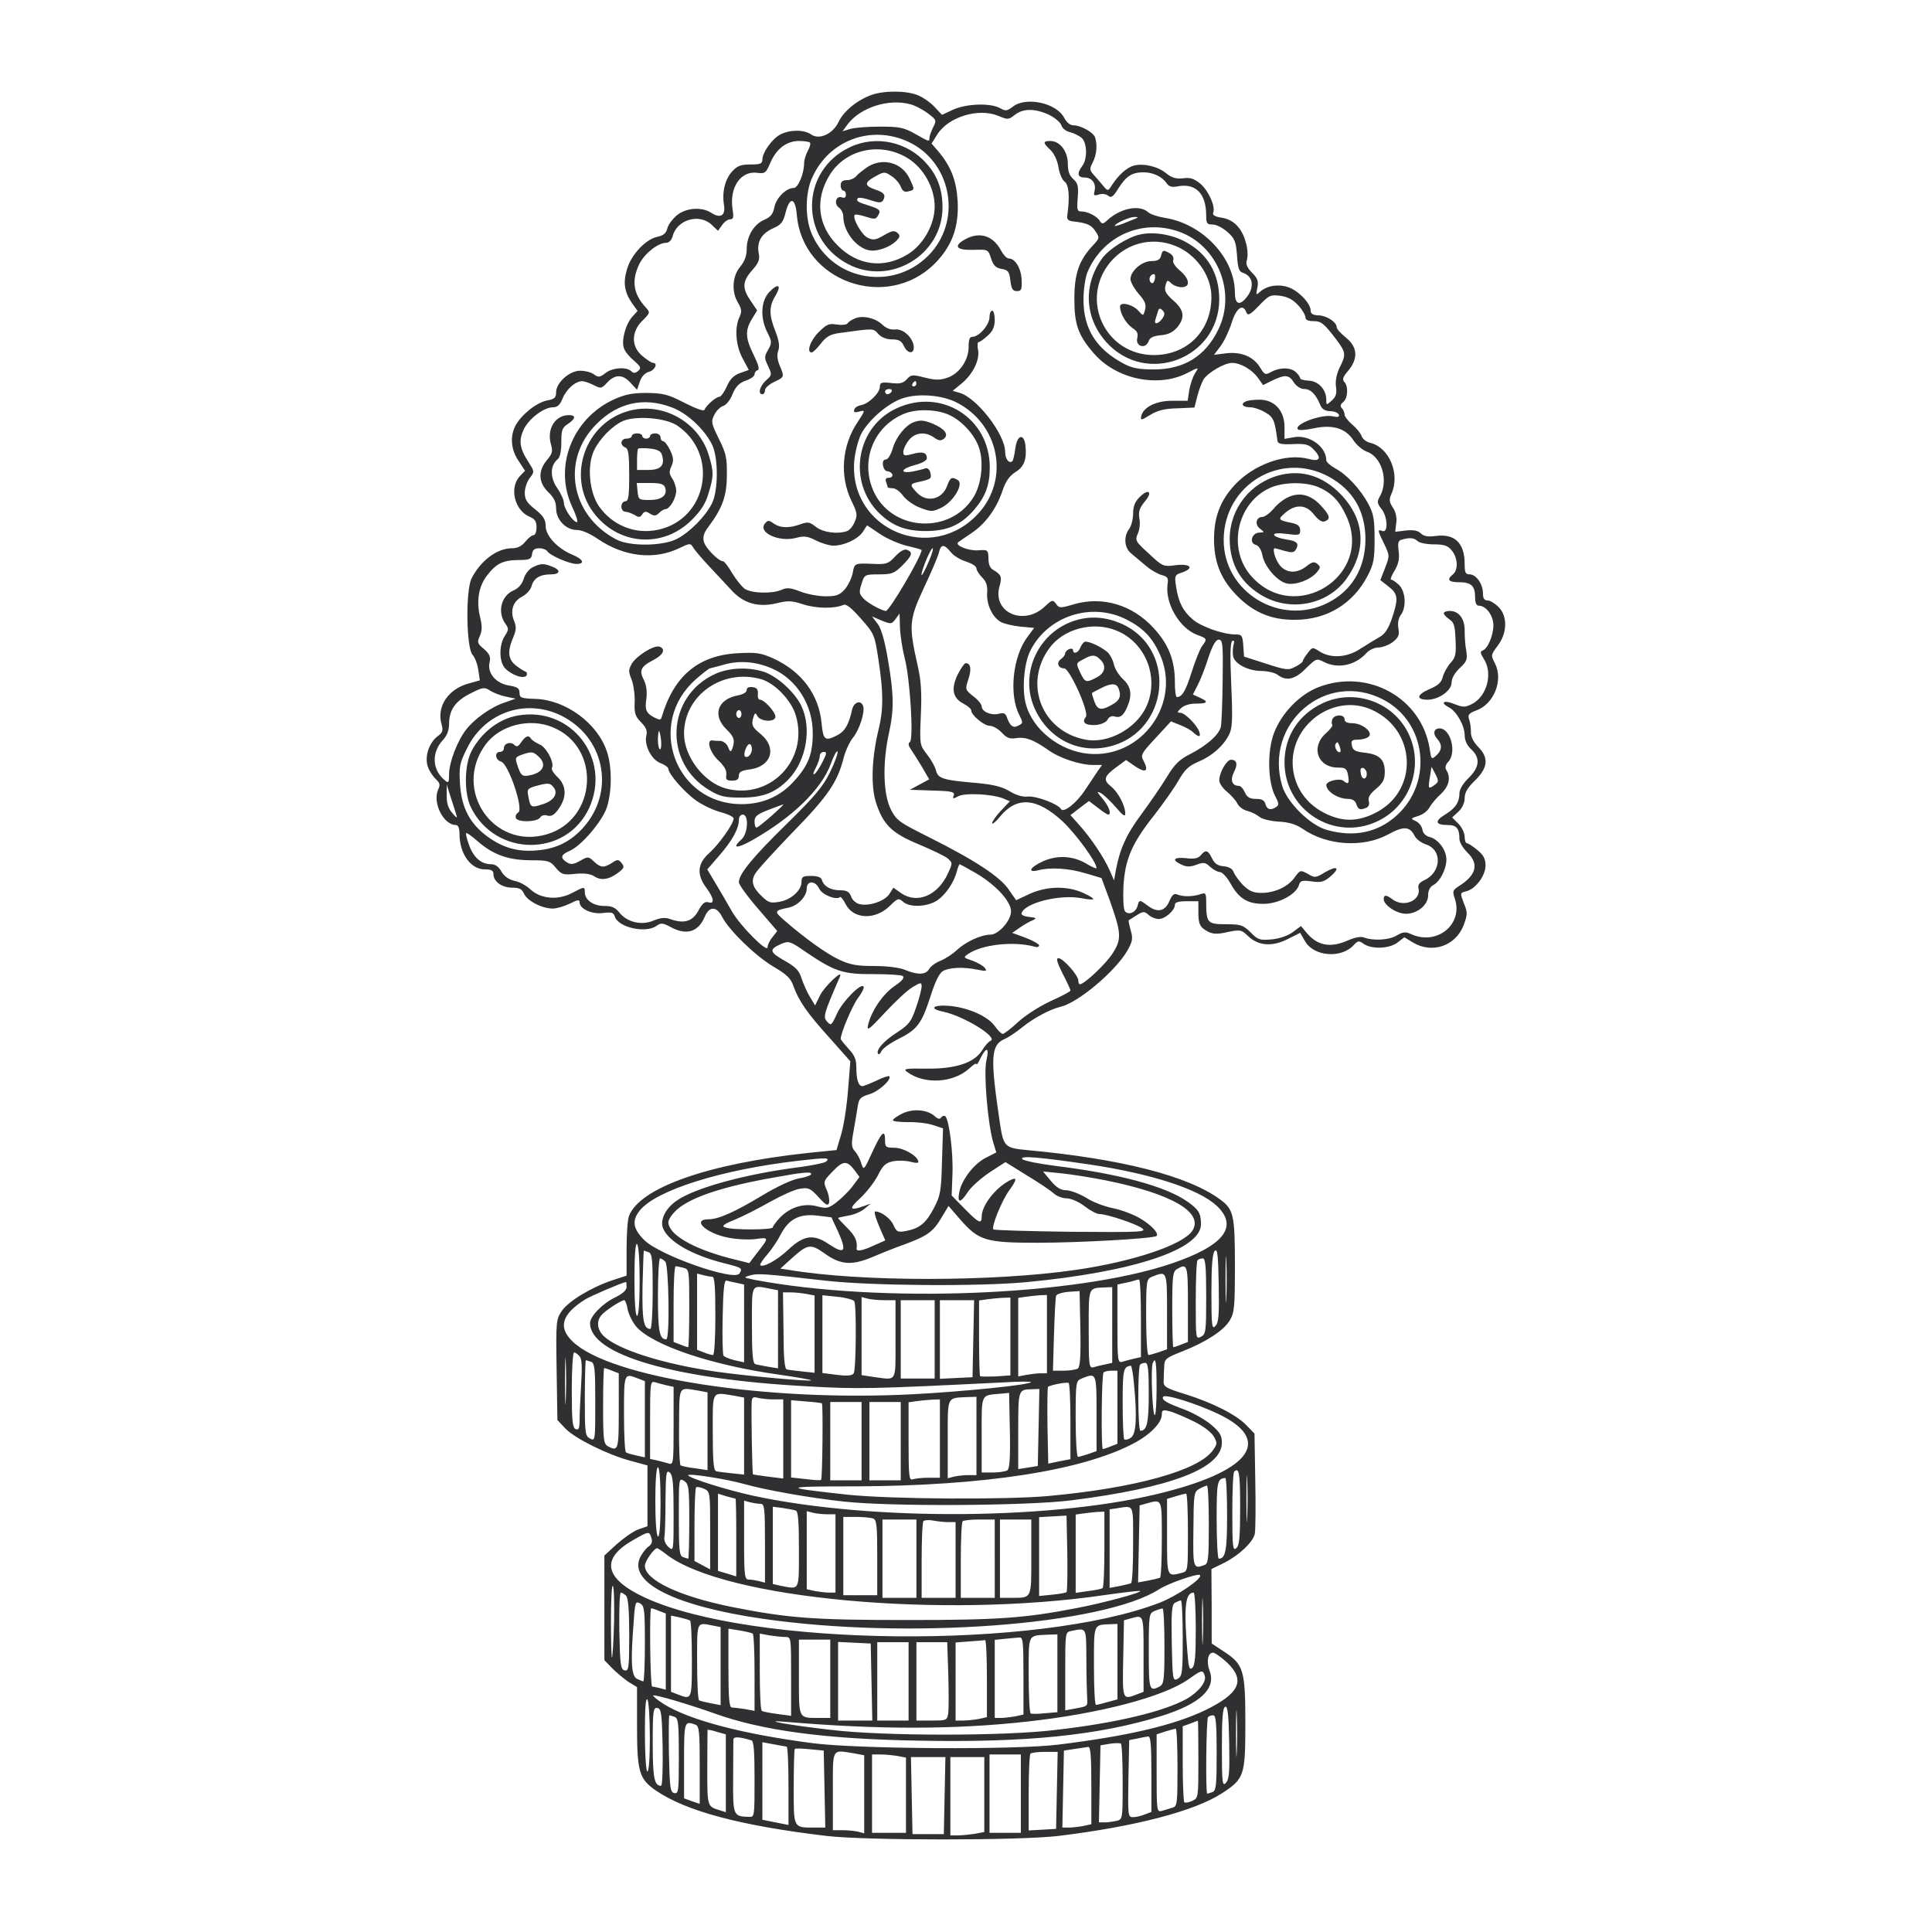 <?xml version="1.0" standalone="no"?>
<!DOCTYPE svg PUBLIC "-//W3C//DTD SVG 20010904//EN" "http://www.w3.org/TR/2001/REC-SVG-20010904/DTD/svg10.dtd">
<svg xmlns="http://www.w3.org/2000/svg" version="1.0" width="740" height="740" viewBox="0 0 740 740" preserveAspectRatio="xMidYMid meet">

<g transform="translate(0,740) scale(0.1,-0.1)" fill="#303032" stroke="none">
<path d="M3337 7036 c-53 -19 -106 -62 -125 -103 -22 -46 -74 -70 -105 -48 -28 19 -80 19 -118 0 -32 -17 -69 -69 -69 -97 0 -15 -9 -18 -45 -18 -37 0 -51 -5 -70 -26 -28 -30 -40 -79 -32 -129 7 -41 -14 -53 -49 -30 -37 24 -97 19 -132 -10 -16 -14 -33 -36 -36 -50 -5 -19 -15 -27 -38 -32 -45 -9 -102 -70 -117 -126 -15 -52 -9 -87 21 -130 l20 -28 -20 -22 c-26 -29 -43 -92 -32 -121 4 -13 22 -34 39 -48 26 -23 28 -28 15 -39 -11 -9 -18 -9 -26 -1 -18 18 -73 14 -99 -7 -22 -17 -27 -17 -44 -5 -10 8 -34 14 -53 14 -41 0 -92 -46 -92 -83 0 -20 -6 -26 -35 -31 -40 -8 -99 -55 -121 -97 -21 -42 -17 -91 12 -134 l25 -38 -20 -21 c-41 -44 -20 -131 37 -155 21 -9 27 -18 27 -41 0 -17 -5 -30 -12 -30 -6 0 -20 -11 -31 -25 -14 -17 -30 -25 -51 -25 -57 0 -120 -47 -155 -116 -23 -47 -20 -266 4 -292 9 -10 19 -36 22 -58 l6 -40 -43 -12 c-78 -21 -123 -88 -104 -155 7 -25 5 -33 -16 -48 -34 -27 -50 -82 -35 -119 6 -16 20 -36 30 -45 15 -14 17 -21 8 -40 -22 -50 21 -135 68 -135 9 0 14 -12 14 -34 0 -76 43 -136 97 -136 25 0 33 -4 33 -18 0 -29 33 -52 72 -52 27 0 37 -5 45 -23 13 -28 69 -57 110 -57 16 0 45 9 66 19 29 15 37 16 37 5 0 -25 47 -47 90 -41 33 4 40 2 45 -14 14 -42 119 -65 160 -35 17 12 24 11 54 -5 61 -33 106 -19 131 41 17 40 45 39 66 -2 28 -53 125 -147 194 -189 53 -31 69 -46 79 -76 21 -58 54 -105 140 -200 l78 -88 -9 -113 c-5 -63 -17 -139 -27 -170 l-17 -57 -109 -11 c-382 -41 -645 -133 -686 -242 -5 -13 -9 -69 -9 -126 l0 -102 -52 -17 c-80 -26 -170 -80 -196 -118 -22 -33 -23 -39 -20 -226 l3 -192 30 -32 c36 -38 160 -100 249 -124 l66 -18 0 -116 0 -117 -35 -12 c-19 -7 -56 -33 -82 -56 l-48 -44 0 -200 0 -201 30 -31 c17 -17 45 -40 62 -52 l33 -20 0 -149 c0 -175 8 -203 72 -247 115 -79 324 -135 653 -174 150 -18 742 -18 890 0 294 36 520 95 625 163 86 56 90 67 90 271 0 201 -7 223 -82 272 l-47 31 0 142 -1 143 49 24 c57 29 109 78 117 110 3 12 4 104 2 204 l-3 181 -30 31 c-39 41 -128 86 -235 120 -73 22 -84 29 -83 48 0 12 1 37 2 55 1 32 4 35 70 61 91 36 157 79 181 118 18 30 20 51 20 211 0 194 -5 215 -57 253 -122 90 -380 156 -741 189 -84 8 -89 13 -103 109 -36 243 -34 291 16 315 17 7 48 28 70 46 45 36 106 69 148 79 67 16 207 134 254 213 21 37 23 47 14 79 -6 21 -9 38 -8 39 1 1 15 9 30 19 26 16 30 16 46 2 10 -9 27 -16 39 -16 25 0 62 33 62 54 0 10 13 14 45 14 l45 0 0 -41 c0 -48 6 -59 38 -76 18 -9 36 -10 74 -1 49 10 53 9 79 -16 39 -37 92 -41 151 -11 l48 24 19 -33 c34 -58 139 -66 186 -14 16 17 20 18 38 5 31 -22 99 -19 130 5 l26 20 33 -20 c73 -44 163 -14 194 66 15 41 16 48 1 84 -15 40 -15 40 9 46 36 9 74 60 74 99 0 25 -8 40 -31 59 -17 14 -35 26 -40 26 -5 0 -9 11 -9 25 0 14 -11 37 -24 50 l-24 24 24 22 c15 14 24 34 24 52 0 21 11 40 40 68 50 49 53 87 11 129 -18 19 -28 39 -27 57 0 15 -3 37 -7 48 -6 17 -1 23 28 34 67 24 104 116 71 180 -16 31 -16 32 10 67 37 48 39 112 5 148 -14 14 -33 26 -43 26 -13 0 -18 8 -18 28 0 35 -26 72 -51 72 -16 0 -19 7 -19 40 0 80 -38 117 -111 107 -30 -4 -46 -1 -57 10 -11 11 -28 14 -57 11 l-41 -5 4 34 c3 20 -2 43 -13 59 -14 21 -15 31 -6 51 35 76 -7 179 -81 197 -15 3 -29 15 -33 26 -3 10 -19 30 -36 44 -16 14 -29 31 -29 38 0 8 -5 19 -10 24 -8 8 -6 15 5 24 18 15 20 61 4 77 -9 9 -5 20 15 43 39 47 36 91 -9 127 -19 15 -35 33 -35 39 0 20 -38 45 -69 46 -23 1 -31 6 -31 19 0 27 -47 76 -86 89 -39 13 -80 6 -107 -17 -16 -15 -17 -14 -11 15 5 25 1 36 -20 57 -18 18 -25 33 -21 46 11 33 -5 98 -32 129 -16 20 -38 32 -63 36 -27 4 -37 10 -33 20 9 24 -18 83 -49 110 -25 20 -39 25 -67 21 -27 -3 -43 2 -64 19 -31 26 -85 39 -123 30 -27 -7 -59 -35 -85 -75 -14 -23 -16 -23 -30 -7 -8 10 -24 29 -36 42 -20 22 -21 26 -8 51 16 30 19 70 9 98 -8 19 -55 45 -83 45 -12 0 -26 11 -35 29 -30 57 -147 82 -197 42 -22 -17 -28 -17 -49 -5 -37 20 -128 17 -179 -6 l-43 -20 -28 30 c-16 17 -44 37 -64 45 -43 18 -128 19 -179 1z m152 -36 c18 -5 48 -21 66 -35 32 -24 33 -26 19 -53 -7 -15 -14 -33 -14 -39 0 -17 0 -17 -56 15 -43 24 -60 27 -134 27 -47 0 -98 -4 -114 -9 l-29 -9 19 26 c49 66 160 101 243 77z m528 -39 c22 -11 44 -29 48 -40 3 -12 18 -24 33 -27 15 -4 35 -14 45 -22 21 -19 23 -81 2 -108 -21 -28 -18 -44 10 -44 28 0 45 -24 37 -53 -4 -16 -1 -18 17 -12 12 4 28 2 36 -5 11 -9 19 -4 39 29 30 47 52 61 96 61 36 0 70 -16 88 -41 9 -14 20 -17 42 -13 69 14 110 -27 110 -111 0 -31 3 -35 25 -35 14 0 39 -13 57 -29 27 -24 32 -36 36 -89 3 -49 8 -63 23 -67 40 -13 45 -58 11 -97 -25 -30 -42 -22 -42 20 0 134 -124 266 -271 288 -24 4 -52 13 -61 21 -33 30 -105 16 -155 -29 -18 -17 -22 -17 -30 -5 -10 18 -46 37 -71 37 -16 0 -18 6 -14 53 3 44 1 55 -17 71 -15 13 -21 31 -21 59 0 47 -30 87 -67 87 -29 0 -29 -7 0 -34 14 -13 27 -40 31 -66 4 -24 14 -49 24 -56 16 -12 20 -57 10 -129 -2 -15 3 -21 22 -23 53 -6 70 -13 86 -38 16 -24 16 -26 -8 -52 -55 -58 -73 -110 -73 -207 0 -99 15 -140 76 -210 86 -98 245 -131 356 -74 47 24 46 24 29 -3 -8 -13 -17 -41 -21 -63 l-6 -40 -59 0 c-63 0 -112 -25 -119 -60 -3 -16 1 -15 35 6 28 17 55 24 103 25 l66 3 11 43 c6 24 17 53 24 65 17 26 80 63 109 63 32 0 76 -25 99 -57 l20 -28 36 18 c49 23 63 22 82 -8 9 -14 26 -25 39 -25 25 0 44 -19 61 -59 7 -18 18 -25 39 -26 15 0 30 -6 33 -13 3 -9 -3 -11 -21 -7 -43 11 -155 -31 -135 -50 4 -4 30 -2 58 4 73 16 123 1 153 -44 12 -19 36 -39 52 -45 57 -19 84 -110 51 -170 -12 -21 -12 -27 5 -49 24 -29 27 -93 4 -85 -20 8 -19 3 7 -50 21 -44 21 -45 3 -92 l-18 -46 32 -25 c36 -28 38 -46 12 -123 -14 -40 -27 -59 -47 -70 -16 -9 -48 -29 -72 -44 -51 -35 -115 -39 -158 -11 -27 17 -27 17 -45 -6 -10 -13 -19 -27 -19 -31 0 -4 -13 -14 -29 -22 -26 -14 -35 -13 -112 12 l-84 27 -3 43 c-3 38 -5 42 -31 42 -46 0 -128 29 -161 56 -39 33 -56 67 -65 125 -7 45 -6 47 25 57 46 17 28 34 -28 27 -46 -6 -49 -5 -101 44 -52 47 -54 51 -43 77 7 14 10 41 6 58 -4 26 0 39 20 64 33 38 16 53 -19 18 -18 -18 -25 -36 -25 -64 0 -21 -7 -47 -15 -58 -22 -29 -19 -73 8 -94 12 -10 38 -32 57 -48 19 -16 47 -32 61 -35 21 -6 25 -11 21 -35 -10 -73 46 -169 114 -194 38 -14 39 -15 18 -43 -8 -11 -26 -56 -40 -100 -23 -73 -36 -94 -56 -95 -5 0 -8 26 -8 58 0 83 -24 144 -81 206 -81 89 -195 123 -304 92 -54 -16 -58 -16 -70 1 -13 17 -15 16 -43 -10 -80 -76 -201 -24 -174 76 11 37 7 46 -22 63 -14 7 -20 22 -20 45 -1 33 -2 34 -41 31 -36 -2 -89 19 -75 31 3 2 25 18 51 35 54 36 96 94 119 163 12 36 27 56 48 70 34 20 45 48 40 100 -5 51 -32 45 -39 -8 -3 -24 -8 -45 -11 -49 -13 -12 -28 8 -28 35 0 68 -111 211 -177 227 l-24 7 34 28 c44 36 71 92 63 130 -3 16 -2 29 3 29 4 0 20 11 35 25 19 17 26 34 26 60 0 19 -4 35 -10 35 -5 0 -10 -11 -10 -25 0 -29 -40 -75 -65 -75 -11 0 -15 -10 -15 -39 0 -51 -36 -103 -82 -118 -29 -10 -47 -9 -87 1 -47 12 -52 11 -68 -7 -14 -15 -27 -18 -60 -14 -37 4 -43 2 -43 -15 0 -23 -44 -66 -73 -70 -11 -2 -23 -9 -25 -17 -3 -10 1 -12 17 -8 26 7 26 6 -3 -38 -62 -91 -71 -209 -24 -305 21 -43 23 -53 12 -78 -6 -16 -19 -32 -29 -36 -35 -13 -92 -6 -120 16 -24 19 -31 20 -59 10 -44 -16 -77 -15 -103 3 -18 13 -22 13 -33 0 -29 -35 55 -73 120 -55 30 8 44 6 75 -10 22 -11 52 -20 67 -20 42 0 94 25 113 53 l16 25 49 -33 c28 -19 75 -39 105 -46 30 -7 55 -14 55 -16 0 -23 -123 -233 -137 -233 -15 0 -71 31 -86 48 -17 18 -17 25 -7 56 11 35 12 36 67 36 49 0 59 4 89 34 38 38 42 51 18 60 -10 4 -26 -5 -45 -25 -26 -28 -34 -31 -81 -29 -75 3 -75 4 -82 -35 -4 -19 -17 -47 -30 -62 -20 -22 -31 -27 -73 -27 -28 0 -71 8 -97 18 -38 15 -53 16 -72 7 -36 -16 -116 -14 -142 4 -12 9 -33 36 -48 60 -14 25 -30 45 -34 45 -18 0 -68 51 -74 75 -5 18 0 35 18 58 53 71 70 118 70 197 1 66 -3 84 -31 140 -29 59 -30 66 -17 91 7 15 23 31 34 34 12 4 28 24 36 46 12 28 25 42 50 51 19 6 34 17 34 24 0 7 5 14 12 16 8 3 3 21 -15 58 -32 64 -34 94 -7 138 l20 33 -25 37 c-33 48 -32 74 6 117 25 28 30 41 25 65 -8 43 10 75 54 95 32 14 40 24 49 61 16 62 37 58 43 -9 21 -256 344 -370 528 -187 67 68 93 140 88 240 -5 79 -25 131 -73 189 l-27 31 22 35 c42 67 158 103 234 71 36 -15 39 -15 63 4 32 25 76 25 130 1z m-538 -104 c161 -75 206 -289 88 -424 -133 -150 -374 -115 -456 67 -28 61 -28 159 0 220 64 143 226 203 368 137z m-377 -3 c4 -3 0 -17 -8 -32 -8 -15 -14 -35 -14 -46 0 -41 -23 -96 -40 -96 -29 0 -67 -38 -74 -74 -5 -25 -14 -37 -37 -47 -40 -16 -69 -63 -69 -113 0 -26 -8 -47 -25 -68 -30 -35 -34 -96 -8 -138 14 -24 15 -34 5 -55 -19 -42 -14 -108 12 -157 l24 -45 -34 -12 c-24 -9 -38 -23 -50 -51 -10 -22 -23 -40 -29 -40 -13 0 -51 -34 -57 -50 -2 -6 -33 5 -76 27 -64 33 -82 37 -145 38 -57 0 -84 -6 -128 -26 -158 -74 -229 -258 -157 -411 15 -32 23 -58 18 -58 -15 0 -50 52 -50 73 0 12 -12 38 -26 58 -28 41 -27 86 2 110 9 7 14 31 14 65 0 46 3 56 25 70 30 20 32 34 4 34 -53 0 -85 -53 -69 -111 8 -27 6 -36 -15 -61 -35 -42 -33 -86 5 -123 22 -21 30 -38 30 -62 0 -44 38 -83 80 -83 19 0 50 -14 81 -35 100 -68 216 -81 312 -34 40 19 42 19 52 2 6 -10 33 -42 62 -73 28 -30 67 -71 85 -91 46 -50 101 -66 171 -50 45 11 59 11 104 -4 50 -16 119 -17 153 -2 11 5 31 -11 67 -52 52 -59 53 -61 68 -160 19 -125 19 -189 0 -266 -26 -107 -30 -215 -10 -278 27 -85 60 -118 164 -161 50 -21 100 -45 111 -54 19 -17 19 -18 1 -57 -39 -86 -119 -119 -181 -75 l-28 20 -16 -25 c-18 -27 -78 -47 -114 -38 -13 3 -28 16 -32 29 -7 19 -17 24 -43 24 -35 0 -62 15 -69 40 -3 10 -18 15 -41 15 -32 0 -37 -3 -37 -23 0 -32 -39 -68 -84 -76 -34 -6 -42 -4 -67 20 -36 34 -43 57 -28 85 6 13 71 84 144 160 137 140 173 194 196 285 7 27 23 62 35 77 26 31 48 101 40 123 -9 24 -35 15 -42 -13 -12 -57 -28 -84 -55 -98 -49 -26 -56 -20 -62 44 -10 110 -76 199 -185 249 -47 21 -64 24 -136 20 -152 -8 -246 -88 -292 -246 -3 -10 -8 -10 -26 -1 -33 17 -39 29 -32 74 3 26 0 50 -9 69 -20 37 -13 53 34 77 39 20 50 42 26 52 -21 8 -89 -35 -107 -65 -13 -23 -13 -32 -1 -60 7 -18 13 -57 12 -85 -2 -45 2 -57 24 -79 19 -19 25 -33 21 -50 -10 -37 19 -94 54 -107 16 -6 30 -16 30 -22 1 -20 61 -89 106 -121 25 -18 68 -38 95 -45 27 -7 49 -18 49 -24 0 -20 -56 -99 -94 -133 -45 -40 -48 -82 -11 -132 30 -40 33 -64 8 -56 -13 4 -23 -4 -38 -32 -22 -41 -54 -51 -106 -33 -22 8 -38 6 -66 -5 -46 -20 -102 -6 -131 31 -15 19 -29 25 -58 25 -41 0 -74 23 -74 52 0 23 -1 23 -50 -3 -54 -28 -120 -22 -159 15 -15 14 -42 29 -60 32 -22 5 -39 17 -50 35 -11 20 -24 29 -42 29 -37 0 -67 28 -83 75 -8 22 -13 42 -10 44 2 2 20 -11 41 -29 60 -53 117 -74 203 -75 70 0 77 -2 99 -29 22 -26 29 -28 75 -23 35 3 58 0 73 -10 26 -17 57 -12 93 16 21 16 22 21 11 35 -12 15 -16 15 -37 1 -31 -20 -43 -19 -69 5 -21 20 -23 20 -53 3 -24 -14 -36 -15 -49 -7 -28 17 -26 30 7 44 45 18 125 112 144 166 20 61 21 157 0 217 -36 107 -157 196 -272 200 -56 2 -62 4 -62 23 0 17 -8 23 -39 28 -51 8 -85 47 -76 88 5 22 1 32 -21 52 -26 21 -27 26 -16 50 9 21 9 38 1 72 -15 60 -6 118 26 159 35 46 60 59 120 60 44 0 50 3 53 23 2 16 10 22 27 22 13 0 27 -5 31 -11 9 -16 85 -49 112 -49 34 0 26 18 -15 35 -58 24 -103 73 -103 110 0 25 -9 39 -40 64 -32 25 -40 38 -40 64 0 18 9 43 19 56 19 24 18 25 -4 60 -35 53 -39 84 -19 126 19 41 77 85 112 85 17 0 27 9 37 34 15 36 49 66 75 66 8 0 28 -7 44 -15 27 -14 30 -14 52 10 30 32 59 32 89 -1 l25 -27 11 32 c7 20 20 33 35 37 23 6 35 34 15 34 -5 0 -23 12 -40 26 -44 36 -44 93 0 136 30 30 30 31 11 52 -47 52 -54 103 -22 167 21 40 71 79 102 79 10 0 20 10 24 24 16 65 102 90 150 45 l24 -23 16 22 c8 12 22 22 31 22 12 0 14 8 9 38 -13 84 31 149 95 140 28 -4 33 -1 49 37 23 55 63 85 110 85 20 0 39 -3 42 -6z m1248 -291 c-8 -3 -30 -12 -47 -19 -18 -7 -33 -11 -33 -9 0 9 56 34 75 34 14 0 16 -2 5 -6z m162 -49 c151 -51 225 -233 154 -377 -49 -101 -131 -152 -246 -152 -58 0 -84 5 -116 22 -105 56 -154 133 -154 245 0 39 7 85 15 105 58 138 207 205 347 157z m461 -284 c15 -16 27 -37 27 -45 0 -10 10 -15 30 -15 31 0 41 -8 91 -74 34 -46 35 -55 10 -104 -11 -23 -17 -50 -14 -72 4 -27 0 -40 -16 -54 -21 -19 -21 -19 -21 5 -1 38 -31 70 -68 71 -18 1 -32 5 -32 9 0 4 -7 15 -16 23 -19 19 -60 20 -94 2 -23 -13 -26 -12 -42 14 -26 44 -72 63 -130 57 l-48 -6 24 32 c14 18 33 58 43 89 18 59 44 77 57 41 6 -13 14 -9 48 26 38 40 44 43 82 38 29 -4 49 -15 69 -37z m-1463 -300 c0 -5 -5 -10 -11 -10 -5 0 -7 5 -4 10 3 6 8 10 11 10 2 0 4 -4 4 -10z m-95 -30 c-3 -5 -10 -10 -16 -10 -5 0 -9 5 -9 10 0 6 7 10 16 10 8 0 12 -4 9 -10z m248 -41 c164 -83 206 -293 84 -426 -179 -195 -496 -61 -475 201 3 34 15 80 26 103 28 54 104 120 161 138 59 19 148 12 204 -16z m-1091 -19 c58 -21 123 -81 154 -140 26 -49 26 -181 0 -230 -25 -49 -84 -108 -131 -133 -54 -29 -183 -31 -235 -3 -175 92 -212 306 -75 442 81 82 181 104 287 64z m2857 -512 c6 -7 35 -13 62 -13 41 0 55 -5 70 -24 23 -28 25 -74 4 -91 -25 -20 -17 -30 23 -30 47 0 62 -14 62 -57 0 -23 5 -33 15 -33 27 0 55 -38 55 -75 0 -39 -22 -91 -42 -97 -9 -3 -8 -11 5 -31 36 -55 13 -143 -44 -173 -28 -14 -34 -14 -70 0 -40 16 -55 5 -18 -14 29 -16 59 -70 59 -106 0 -20 9 -39 25 -54 36 -33 32 -69 -10 -110 -21 -20 -35 -44 -35 -58 0 -34 -15 -58 -55 -82 -41 -25 -38 -40 10 -40 34 0 45 -13 45 -54 0 -12 14 -35 30 -51 46 -44 35 -87 -32 -129 -24 -16 -25 -20 -16 -47 34 -99 -68 -182 -167 -137 -21 10 -31 9 -55 -5 -29 -18 -90 -21 -125 -8 -12 5 -34 1 -60 -10 -68 -31 -119 -22 -161 29 l-21 25 -31 -23 c-19 -14 -50 -25 -81 -28 -46 -4 -53 -2 -81 27 -29 28 -37 31 -95 31 -70 0 -75 5 -75 84 0 35 -2 38 -22 31 -30 -10 -69 -10 -89 -1 -12 5 -19 -1 -29 -23 -16 -41 -45 -48 -81 -22 -35 26 -35 26 -42 1 -7 -26 -36 -37 -49 -19 -5 8 -7 50 -5 94 6 103 32 164 115 269 35 45 78 105 95 135 24 42 39 57 76 73 53 22 96 60 118 103 13 25 15 55 9 191 -5 113 -4 164 4 169 7 4 9 -2 4 -18 -3 -14 -3 -34 0 -44 9 -28 59 -53 108 -53 23 0 52 -7 62 -15 33 -25 66 -18 108 25 39 38 41 39 68 25 54 -28 121 -14 164 34 11 12 31 21 46 21 15 0 40 10 55 21 22 18 26 27 21 53 -3 19 0 38 9 50 23 30 19 91 -7 116 -12 11 -25 20 -30 20 -4 0 2 16 14 35 15 26 19 46 15 75 -4 31 -1 40 12 43 31 9 47 7 60 -5z m-1787 -43 c10 -13 37 -30 59 -36 21 -7 39 -18 39 -26 0 -7 10 -23 22 -35 16 -16 21 -32 19 -59 -3 -44 20 -93 52 -111 12 -7 46 -15 75 -18 l53 -5 -26 -35 c-56 -75 -71 -221 -31 -298 15 -30 15 -32 -3 -41 -20 -11 -32 -3 -45 33 -5 14 -12 17 -31 12 -29 -7 -65 8 -65 29 0 7 -14 25 -32 38 -31 25 -32 26 -19 65 13 39 9 62 -10 62 -5 0 -19 -20 -31 -44 -26 -54 -19 -90 22 -111 17 -9 30 -20 30 -26 0 -18 49 -59 71 -59 12 0 33 -12 46 -26 19 -21 31 -25 56 -21 36 5 65 -6 121 -45 44 -32 123 -58 173 -58 l34 0 -19 -27 c-10 -16 -31 -46 -46 -69 -32 -49 -82 -89 -92 -73 -12 20 -94 51 -128 48 -20 -2 -46 6 -70 21 -29 17 -61 25 -125 31 -130 11 -148 17 -156 48 -3 14 -19 42 -34 61 -28 36 -29 37 -24 150 4 86 1 134 -12 190 -35 155 -33 176 23 297 28 59 54 120 58 136 8 34 20 34 46 2z m-83 -32 c-29 -69 -41 -76 -16 -9 12 30 25 56 29 56 4 0 -2 -21 -13 -47z m756 -226 c63 -32 98 -68 127 -132 85 -187 -68 -401 -273 -382 -109 10 -214 92 -240 191 -15 55 -7 152 16 201 66 135 235 191 370 122z m-868 -30 c1 -29 9 -82 18 -117 21 -80 35 -312 20 -322 -7 -5 -6 -13 2 -25 7 -10 26 -40 43 -68 l29 -50 -37 -20 -37 -20 87 -3 c75 -2 86 -5 81 -19 -5 -13 -3 -14 17 -3 26 14 128 9 172 -8 l26 -11 -34 -36 c-19 -20 -34 -42 -34 -48 0 -6 14 5 30 25 65 79 141 73 240 -18 51 -48 130 -156 130 -179 0 -3 -15 3 -34 14 -52 33 -114 37 -169 13 -52 -23 -65 -47 -19 -35 47 12 118 7 180 -12 l61 -18 31 -84 c45 -127 47 -149 12 -204 -26 -41 -109 -119 -126 -119 -3 0 -6 7 -6 15 0 19 -58 85 -76 85 -10 0 -5 -17 16 -59 17 -32 30 -61 30 -65 0 -4 -35 -22 -77 -41 -43 -20 -97 -55 -124 -80 -27 -25 -53 -45 -58 -45 -5 0 -19 13 -30 29 -27 38 -98 70 -171 78 -65 6 -86 -10 -27 -22 80 -17 214 -100 180 -112 -7 -3 -21 -19 -32 -37 -30 -47 -102 -71 -216 -69 -79 1 -87 -1 -70 -13 66 -49 177 -42 238 14 15 14 27 22 27 16 0 -5 8 6 16 24 23 45 34 40 22 -10 -11 -47 5 -240 26 -313 l12 -39 -41 -21 c-45 -23 -92 -84 -101 -132 -8 -43 5 -42 34 3 13 19 50 52 83 74 l60 39 82 -51 c45 -27 91 -58 103 -69 11 -10 33 -19 50 -19 16 0 46 -13 68 -30 22 -17 47 -30 57 -30 28 0 143 -38 164 -55 18 -14 -7 -15 -272 -13 -160 2 -294 6 -298 9 -9 10 32 110 60 149 31 42 32 54 3 39 -55 -28 -108 -96 -108 -139 0 -30 -11 -25 -65 30 l-50 51 3 79 c4 81 -13 216 -28 225 -5 3 -12 0 -15 -5 -5 -8 -13 -6 -25 5 -28 25 -82 30 -124 10 -20 -10 -36 -21 -36 -26 0 -4 26 -7 58 -7 31 1 74 -4 95 -11 l39 -13 -4 -127 c-3 -114 -6 -131 -31 -178 -30 -58 -55 -78 -107 -88 -32 -6 -36 -3 -48 23 -10 24 -47 52 -69 52 -7 0 0 -24 21 -73 l17 -38 -43 -19 c-45 -21 -69 -25 -67 -12 4 27 -5 48 -36 79 -19 19 -35 36 -35 38 0 1 17 5 39 9 21 3 49 15 62 26 l24 20 -28 -10 c-53 -19 -57 -10 -13 30 24 22 54 61 68 87 19 39 30 49 58 55 19 4 50 3 68 -2 24 -6 32 -5 29 3 -7 23 -58 51 -92 51 -32 0 -35 3 -35 28 0 45 -13 33 -49 -45 -32 -70 -33 -71 -42 -43 -4 15 -15 36 -24 46 -14 15 -15 27 -6 76 6 33 13 75 16 95 5 32 10 37 45 48 35 10 87 57 76 69 -3 2 -25 -5 -49 -17 -24 -11 -48 -21 -54 -21 -15 0 -23 25 -23 71 0 31 -7 48 -30 72 -16 18 -30 35 -30 38 0 22 45 128 66 156 14 18 24 38 22 43 -6 20 -81 -55 -102 -102 -21 -46 -23 -48 -38 -31 -16 18 -14 27 49 172 14 32 -58 -36 -76 -71 l-19 -39 -20 33 c-11 18 -25 50 -32 71 -9 30 -23 44 -66 68 -58 33 -59 43 -11 64 29 12 34 10 96 -33 108 -73 141 -84 256 -83 55 0 106 -3 112 -7 9 -6 0 -18 -31 -39 -46 -32 -88 -95 -101 -148 -6 -26 3 -20 64 46 39 42 86 86 106 98 32 19 35 19 35 3 0 -10 -9 -46 -21 -80 -19 -56 -27 -66 -74 -97 -51 -32 -83 -70 -71 -82 3 -3 8 2 12 11 4 9 32 30 64 46 74 37 90 59 124 164 19 59 34 89 48 97 26 14 78 16 132 5 35 -7 38 -6 27 8 -7 8 -28 20 -48 27 -33 11 -34 12 -15 25 53 37 177 50 255 28 9 -3 17 -1 17 5 0 5 -23 18 -51 29 l-52 19 29 20 c16 11 38 24 49 28 17 8 15 10 -13 13 -20 2 -32 8 -29 15 13 39 146 72 228 57 59 -11 61 -5 8 20 -62 28 -140 26 -206 -4 l-51 -24 -27 39 c-32 49 -127 112 -300 199 -124 62 -131 67 -154 112 -28 59 -31 174 -7 286 21 94 20 152 -3 285 -12 72 -25 118 -39 137 l-22 29 37 -16 c36 -14 38 -14 53 6 8 11 15 20 15 21 1 0 1 -24 2 -53z m1236 -203 c-1 -86 -4 -166 -7 -178 -7 -30 -52 -70 -115 -103 -44 -22 -62 -40 -91 -88 -20 -33 -64 -97 -97 -142 -59 -79 -84 -135 -99 -216 l-7 -39 -18 41 c-22 49 -71 122 -116 172 l-33 37 35 27 36 27 34 -26 c18 -14 36 -26 39 -26 15 0 4 31 -21 61 -23 27 -24 30 -6 21 12 -7 37 -31 57 -54 25 -30 36 -38 36 -25 0 31 -27 83 -55 105 -31 25 -27 39 24 76 l34 25 36 -25 c39 -26 52 -18 31 22 -12 22 -9 28 46 87 l59 64 35 -14 c19 -7 42 -20 50 -28 22 -20 31 -19 23 3 -9 26 -55 72 -72 72 -13 0 -13 3 2 17 11 11 33 18 57 18 46 0 51 7 15 23 l-26 12 19 37 c11 21 29 68 41 106 16 47 28 67 39 67 15 0 17 -16 15 -156z m-1727 46 c95 -41 158 -140 157 -250 0 -77 -17 -122 -70 -180 -53 -60 -121 -90 -203 -90 -254 0 -367 309 -175 478 26 23 51 42 54 42 3 1 29 7 56 15 58 16 121 11 181 -15z m-1019 -108 l38 -8 -40 -14 c-53 -17 -118 -63 -150 -105 -34 -44 -65 -126 -65 -171 0 -32 -2 -35 -16 -23 -49 40 -52 106 -8 154 16 17 24 38 24 61 0 55 24 89 82 118 47 24 54 25 75 11 12 -8 40 -19 60 -23z m226 -80 c157 -88 191 -289 70 -423 -48 -53 -103 -80 -175 -86 -73 -7 -130 9 -190 52 -68 50 -100 110 -106 201 -4 68 -2 80 27 138 70 143 236 195 374 118z m369 -87 c2 -19 0 -35 -4 -35 -4 0 -8 16 -8 35 0 19 2 35 4 35 2 0 6 -16 8 -35z m647 -123 c-26 -54 -58 -92 -165 -197 -132 -129 -184 -193 -184 -224 0 -9 33 -55 74 -102 l73 -85 -18 -23 c-11 -13 -19 -30 -19 -39 0 -24 -106 83 -137 138 -14 25 -41 71 -60 103 l-34 57 45 52 c50 57 76 104 76 137 0 12 6 21 15 21 24 0 20 -73 -5 -95 -38 -34 -20 -37 38 -5 156 88 268 196 304 294 12 33 24 54 26 47 2 -7 -11 -42 -29 -79z m-29 39 c-11 -22 -25 -43 -31 -46 -6 -4 -4 7 5 23 9 17 16 38 16 47 0 8 7 15 15 15 13 0 12 -6 -5 -39z m-1400 -211 c-1 -3 -10 6 -20 19 -13 15 -20 37 -19 65 l0 41 19 -60 c11 -33 20 -62 20 -65z m1205 5 c-27 -24 -53 -44 -57 -45 -5 0 -8 11 -8 24 0 19 10 27 53 44 28 11 54 20 57 21 3 0 -17 -19 -45 -44z m784 -220 c80 -47 140 -115 133 -152 -6 -37 -50 -83 -79 -83 -35 0 -94 -27 -128 -59 -16 -15 -45 -34 -63 -41 -18 -7 -37 -21 -43 -31 -12 -23 -44 -24 -92 -4 -22 9 -68 15 -119 15 -66 0 -93 5 -133 24 -50 23 -134 84 -210 150 -41 36 -41 38 17 50 35 8 68 43 68 73 0 31 33 31 48 -1 10 -23 66 -45 79 -32 3 3 13 -9 22 -27 30 -59 115 -62 171 -5 29 28 32 29 49 14 24 -22 89 -20 127 3 34 21 68 70 79 114 4 15 9 27 11 27 1 0 30 -16 63 -35z m-575 -1104 c-5 -5 -49 -14 -99 -21 -208 -26 -405 -80 -475 -130 -41 -29 -62 -72 -51 -103 20 -52 110 -104 233 -135 71 -18 73 -19 60 -40 -20 -30 -301 68 -363 127 -44 43 -50 75 -19 114 62 78 312 157 607 191 110 13 124 12 107 -3z m1008 -11 c241 -36 421 -95 489 -159 84 -80 26 -153 -175 -221 -367 -124 -1115 -153 -1596 -62 -43 9 -44 9 -17 17 30 8 50 7 287 -20 175 -20 587 -23 770 -6 411 39 670 125 670 222 0 42 -9 57 -54 88 -84 58 -260 105 -500 135 -65 8 -124 20 -130 26 -13 15 64 8 256 -20z m-899 -22 l19 -26 -26 -35 c-15 -20 -43 -47 -62 -62 -30 -23 -38 -25 -72 -16 -50 14 -102 -1 -142 -40 -16 -17 -30 -35 -30 -40 0 -10 -156 -11 -183 0 -14 5 -6 12 39 30 31 13 92 44 134 68 43 24 94 47 114 50 32 5 40 2 71 -32 27 -30 36 -35 40 -23 3 8 0 31 -8 49 -14 33 -14 35 22 72 40 42 55 43 84 5z m-167 -17 c-3 -4 -24 -11 -48 -15 -24 -4 -82 -31 -137 -64 -106 -64 -169 -92 -206 -92 -67 0 -13 -53 72 -70 31 -7 79 -9 106 -6 54 8 54 7 5 -55 l-28 -37 -76 19 c-141 37 -234 91 -234 138 0 10 15 32 34 49 54 47 177 88 371 122 115 21 148 24 141 11z m1129 -22 c253 -51 377 -123 332 -193 -36 -54 -226 -118 -447 -150 -318 -46 -825 -46 -1098 0 l-33 5 43 39 c61 55 73 57 125 20 62 -45 105 -48 184 -15 35 15 92 38 127 50 85 32 106 47 138 101 l27 45 45 -52 c71 -81 97 -89 296 -89 160 0 445 16 456 26 9 10 -18 40 -61 66 -24 15 -71 33 -104 40 -33 6 -80 24 -104 40 -25 15 -59 28 -75 29 -23 0 -39 10 -61 36 l-30 36 70 -7 c39 -4 115 -16 170 -27z m-1050 -142 c0 -1 10 -23 23 -50 37 -81 29 -94 -34 -52 -57 39 -95 34 -152 -19 -45 -43 -99 -72 -110 -62 -2 3 9 21 27 41 17 20 40 54 51 76 31 60 72 81 140 73 30 -3 55 -7 55 -7z m-735 -243 c0 -83 -4 -134 -10 -134 -6 0 -10 54 -10 141 0 91 4 138 10 134 6 -4 10 -62 10 -141z m2247 -66 c-1 -40 -3 -8 -3 72 0 80 2 112 3 73 2 -40 2 -106 0 -145z m-42 -107 c-13 -14 -15 0 -15 130 0 103 4 149 13 158 10 10 13 -16 15 -130 2 -117 0 -145 -13 -158z m-2171 283 c14 -5 16 -28 16 -150 0 -79 -4 -144 -9 -144 -26 0 -32 33 -30 164 2 75 4 136 5 136 1 0 9 -3 18 -6z m64 -36 c14 -14 18 -298 4 -298 -26 0 -32 30 -32 167 0 79 4 143 8 143 4 0 13 -5 20 -12z m2072 -133 c0 -134 -1 -145 -20 -155 -20 -10 -20 -8 -20 138 0 82 3 152 7 155 3 4 12 7 20 7 10 0 13 -31 13 -145z m-2002 109 c22 -6 22 -9 22 -155 0 -82 -2 -149 -4 -149 -3 0 -16 4 -30 10 l-26 10 0 145 c0 80 3 145 8 145 4 0 17 -3 30 -6z m1932 -139 l0 -145 -26 -10 c-14 -6 -27 -10 -30 -10 -2 0 -4 65 -4 145 0 127 2 145 18 154 40 24 42 17 42 -134z m-1822 105 c9 0 12 -37 12 -150 0 -86 -4 -150 -9 -150 -5 0 -21 4 -35 10 l-26 10 0 146 0 146 23 -6 c12 -3 28 -6 35 -6z m1742 -134 l0 -144 -31 -11 c-18 -6 -36 -11 -40 -11 -5 0 -9 65 -9 145 0 142 1 146 23 155 57 23 57 23 57 -134z m-1647 110 l27 -6 0 -149 0 -149 -36 8 c-21 5 -40 13 -43 18 -3 6 -5 73 -3 150 2 104 6 140 15 137 7 -2 24 -6 40 -9z m1547 -135 l0 -149 -27 -6 c-16 -4 -36 -9 -45 -12 -17 -5 -18 7 -18 145 l0 151 28 6 c15 3 32 7 37 9 6 2 13 4 18 4 4 1 7 -66 7 -148z m-1970 120 c0 -13 -15 -26 -45 -41 -48 -23 -95 -72 -95 -98 0 -121 323 -215 835 -242 192 -11 240 -10 745 15 63 4 112 4 109 1 -10 -11 -260 -36 -449 -46 -564 -30 -1163 63 -1307 202 -57 55 -41 105 50 162 22 13 136 62 155 66 1 0 2 -9 2 -19z m549 -7 l31 -6 0 -150 0 -149 -37 6 c-21 4 -44 8 -50 10 -10 3 -13 42 -13 150 0 161 -4 153 69 139z m1311 -139 l0 -145 -27 -6 c-16 -3 -36 -8 -45 -11 -17 -4 -18 8 -18 146 0 164 -3 157 63 160 l27 1 0 -145z m-132 -167 c-7 -4 -31 -8 -54 -8 l-41 0 4 138 c2 75 6 142 8 149 2 6 23 13 47 15 l43 3 3 -144 c2 -109 -1 -146 -10 -153z m-1039 286 l31 -6 0 -148 0 -148 -47 5 c-27 3 -53 6 -60 8 -8 3 -12 49 -12 149 l-2 146 29 0 c16 0 44 -3 61 -6z m183 -28 c9 -14 7 -261 -2 -276 -6 -9 -24 -11 -64 -6 l-56 7 0 149 0 149 58 -6 c31 -3 60 -11 64 -17z m738 -126 l0 -150 -24 0 c-13 0 -38 -3 -55 -6 l-31 -6 0 150 0 151 28 4 c15 2 39 5 55 6 l27 1 0 -150z m-622 130 l42 0 0 -150 c0 -169 7 -156 -84 -144 l-46 7 0 150 0 149 23 -6 c12 -3 41 -6 65 -6z m482 -139 l0 -149 -56 -4 c-31 -1 -58 -1 -60 1 -2 2 -4 69 -4 147 l0 143 28 4 c15 2 42 5 60 6 l32 1 0 -149z m-1466 104 c4 -19 18 -48 32 -65 61 -72 289 -149 547 -185 70 -10 126 -20 124 -22 -6 -5 -242 16 -362 33 -203 29 -377 84 -432 136 -25 24 -30 56 -10 80 12 16 76 58 88 58 4 0 10 -16 13 -35z m1176 -115 l0 -150 -65 0 -65 0 0 150 0 150 65 0 65 0 0 -150z m148 3 l-3 -148 -62 -3 -63 -3 0 151 0 150 65 0 66 0 -3 -147z m-1561 -235 c-1 -40 -3 -8 -3 72 0 80 2 112 3 73 2 -40 2 -106 0 -145z m53 167 c9 -10 10 -41 6 -107 -3 -51 -6 -112 -6 -135 0 -34 -3 -41 -15 -37 -12 5 -15 31 -15 150 0 79 4 144 9 144 5 0 14 -7 21 -15z m44 -21 c14 -5 16 -29 16 -155 0 -147 0 -149 -20 -139 -19 10 -20 21 -20 155 0 80 2 145 4 145 2 0 11 -3 20 -6z m2166 -99 c0 -58 -3 -105 -7 -105 -9 0 -16 178 -8 198 11 29 15 5 15 -93z m-30 -23 c0 -112 -7 -142 -32 -142 -10 0 -11 244 -1 253 3 4 12 7 20 7 10 0 13 -26 13 -118z m-57 41 c13 -131 9 -197 -12 -210 -10 -7 -22 -9 -25 -6 -3 4 -6 66 -6 139 0 128 3 139 31 143 3 1 9 -29 12 -66z m-1999 47 l26 -10 0 -145 c0 -149 -2 -155 -41 -135 -17 10 -19 23 -19 155 0 80 2 145 4 145 3 0 16 -4 30 -10z m1936 -140 l0 -140 -26 -10 c-14 -6 -27 -10 -30 -10 -7 0 -5 286 3 293 3 4 17 7 30 7 l23 0 0 -140z m-1836 110 l26 -10 0 -146 0 -146 -32 7 c-18 4 -36 9 -40 12 -5 2 -8 69 -8 149 0 156 0 155 54 134z m1756 -134 l0 -144 -31 -11 c-18 -6 -36 -11 -40 -11 -5 0 -9 65 -9 145 0 142 1 146 23 155 57 23 57 23 57 -134z m-1647 108 l27 -6 0 -150 c0 -138 -1 -149 -17 -144 -10 3 -30 8 -45 12 l-28 6 0 150 c0 138 1 149 18 144 9 -3 29 -8 45 -12z m1547 -139 l0 -144 -42 -8 -43 -9 -3 145 c-1 79 0 146 2 149 8 7 70 19 79 15 4 -2 7 -69 7 -148z m-1427 119 l37 -7 0 -149 0 -149 -47 7 c-27 3 -52 9 -56 11 -4 3 -7 70 -6 149 1 160 -4 150 72 138z m1305 -141 l-3 -148 -37 -6 -38 -6 0 148 c0 157 0 157 53 158 l28 1 -3 -147z m-120 -165 c-7 -4 -32 -8 -55 -8 l-43 0 0 145 c0 161 -5 150 75 157 l30 3 3 -144 c2 -109 -1 -146 -10 -153z m-1045 286 l37 -7 0 -147 0 -148 -47 5 c-27 3 -54 6 -60 8 -10 3 -13 42 -13 150 0 163 -6 153 83 139z m1854 -70 c205 -98 128 -213 -201 -298 -412 -108 -1121 -114 -1581 -15 -97 21 -242 66 -249 78 -6 10 147 -14 214 -33 81 -23 249 -53 380 -67 172 -20 699 -17 870 4 384 48 580 123 580 221 0 28 -8 41 -41 69 -22 19 -68 45 -102 58 -68 25 -89 37 -82 49 7 12 128 -26 212 -66z m-1704 56 l37 0 0 -151 0 -152 -57 7 c-31 4 -58 8 -59 9 -3 2 -7 239 -5 276 1 19 5 22 24 17 12 -3 39 -6 60 -6z m777 -140 l0 -150 -32 0 c-18 0 -43 -3 -55 -6 l-23 -6 0 150 c0 168 -5 157 78 161 l32 1 0 -150z m-592 125 c5 -5 2 -288 -3 -293 -2 -3 -29 -1 -60 3 l-55 6 0 148 0 148 58 -5 c31 -2 59 -6 60 -7z m452 -135 l0 -150 -44 0 c-24 0 -51 -3 -60 -6 -14 -5 -16 11 -16 144 l0 151 28 4 c15 2 42 5 60 6 l32 1 0 -150z m-300 -10 l0 -150 -60 0 -60 0 0 150 0 150 60 0 60 0 0 -150z m150 0 l0 -150 -60 0 -60 0 0 150 0 150 60 0 60 0 0 -150z m1120 77 c39 -19 70 -43 79 -59 14 -25 14 -29 -5 -55 -57 -76 -298 -143 -629 -173 -168 -15 -603 -12 -768 5 -259 28 -255 32 33 32 489 2 865 60 1063 165 64 34 107 79 107 110 0 17 4 19 28 13 15 -3 56 -21 92 -38z m207 -369 c-1 -40 -3 -8 -3 72 0 80 2 112 3 73 2 -40 2 -106 0 -145z m-2247 56 c0 -87 -4 -133 -10 -129 -6 4 -10 60 -10 136 0 79 4 129 10 129 6 0 10 -52 10 -136z m50 -42 c0 -144 0 -145 -20 -127 -11 10 -18 26 -15 39 2 11 4 74 4 140 1 104 3 117 16 106 12 -10 15 -41 15 -158z m2170 24 c0 -115 -3 -146 -15 -156 -13 -11 -15 5 -15 137 0 82 3 153 7 156 19 19 23 -5 23 -137z m-2110 -53 c0 -79 -2 -143 -4 -143 -2 0 -11 3 -20 6 -14 5 -16 28 -16 155 0 147 0 149 20 137 18 -12 20 -24 20 -155z m2060 24 c0 -137 -6 -167 -32 -167 -4 0 -8 67 -8 149 0 146 2 157 33 160 4 1 7 -63 7 -142z m-1980 -59 l0 -149 -30 16 -30 16 0 138 c0 76 3 140 6 144 3 3 17 1 30 -5 24 -11 24 -13 24 -160z m1910 23 c0 -127 -2 -150 -16 -155 -44 -17 -45 -13 -43 137 1 134 2 143 22 154 12 7 25 12 30 13 4 0 7 -67 7 -149z m-1813 99 c2 0 3 -67 3 -149 l0 -149 -35 11 -35 10 0 148 0 148 32 -10 c18 -5 34 -9 35 -9z m1733 -129 c0 -146 0 -149 -22 -155 -59 -15 -58 -19 -58 139 l0 144 33 10 c17 5 35 10 40 10 4 1 7 -66 7 -148z m-1637 109 c15 0 17 -14 17 -151 l0 -151 -22 6 c-13 3 -31 6 -40 6 -16 0 -18 14 -18 151 l0 151 23 -6 c12 -3 30 -6 40 -6z m1537 -134 c0 -80 -3 -147 -7 -149 -5 -2 -25 -7 -46 -11 l-38 -7 3 148 3 147 25 7 c62 17 60 22 60 -135z m-1402 108 c9 -2 12 -41 12 -149 0 -161 4 -153 -69 -139 l-31 7 0 148 0 148 38 -5 c20 -3 43 -7 50 -10z m1292 -128 c0 -80 -3 -147 -8 -150 -4 -2 -24 -7 -45 -11 l-37 -7 0 150 0 151 28 4 c67 10 62 21 62 -137z m-1172 114 l32 0 0 -150 0 -150 -24 0 c-13 0 -38 3 -55 6 l-31 7 0 149 0 150 23 -6 c12 -3 37 -6 55 -6z m1062 -134 c0 -80 -3 -147 -7 -149 -5 -3 -29 -8 -55 -11 l-48 -7 0 150 0 150 28 4 c15 2 39 5 55 6 l27 1 0 -144z m-145 -164 c-2 -3 -27 -7 -55 -10 l-50 -5 0 151 0 151 53 3 52 3 3 -144 c1 -79 0 -146 -3 -149z m-741 282 c14 -5 16 -28 16 -150 l0 -144 -65 0 -65 0 0 150 0 150 49 0 c27 0 56 -3 65 -6z m166 -154 l0 -150 -65 0 -65 0 0 150 0 150 65 0 65 0 0 -150z m121 140 l29 0 0 -145 0 -145 -65 0 -65 0 0 143 c0 79 3 147 7 151 5 4 21 5 37 2 16 -3 41 -6 57 -6z m179 -140 l0 -150 -65 0 -65 0 0 143 c0 79 3 147 7 150 3 4 33 7 65 7 l58 0 0 -150z m140 6 c0 -161 3 -156 -76 -156 l-44 0 0 150 0 150 60 0 60 0 0 -144z m-1455 73 c5 -14 1 -25 -13 -34 -10 -8 -25 -28 -32 -44 -39 -95 139 -183 470 -231 554 -81 1306 -25 1520 113 36 23 148 62 156 54 12 -12 -88 -80 -155 -106 -469 -180 -1563 -169 -1971 20 -155 72 -171 148 -47 219 62 36 64 36 72 9z m59 -64 c222 -169 1057 -246 1680 -154 71 10 131 17 133 15 6 -6 -142 -46 -242 -65 -201 -39 -301 -46 -650 -46 -360 0 -455 7 -672 50 -202 41 -333 103 -333 158 0 17 35 67 47 67 3 0 19 -11 37 -25z m-202 -258 c-2 -73 -6 -134 -8 -136 -2 -2 -4 60 -4 139 0 79 3 140 7 136 5 -4 6 -67 5 -139z m2255 -69 c-1 -40 -3 -8 -3 72 0 80 2 112 3 73 2 -40 2 -106 0 -145z m-2209 170 c8 -8 12 -56 12 -151 0 -126 -2 -138 -17 -135 -16 3 -18 20 -21 151 -1 81 1 147 6 147 4 0 13 -5 20 -12z m2182 -127 c0 -104 -3 -141 -14 -150 -11 -9 -14 4 -19 72 -13 163 -7 217 25 217 4 0 8 -62 8 -139z m-2110 -56 c0 -80 -3 -145 -6 -145 -3 0 -14 5 -25 10 -21 12 -24 64 -12 217 5 76 7 81 24 72 17 -9 19 -24 19 -154z m2060 20 c0 -133 -2 -145 -19 -155 -19 -10 -20 -5 -23 136 -2 121 0 147 12 155 8 4 18 9 23 9 4 0 7 -65 7 -145z m-2006 105 l26 -10 0 -146 0 -146 -22 6 c-13 3 -26 6 -30 6 -8 0 -11 300 -4 300 3 0 16 -4 30 -10z m1936 -135 c0 -132 -2 -145 -19 -155 -39 -20 -41 -14 -41 135 0 142 1 146 23 155 12 5 25 9 30 9 4 1 7 -64 7 -144z m-1817 98 c4 -2 7 -69 7 -149 0 -156 0 -155 -54 -134 l-26 10 0 146 0 146 33 -7 c17 -4 35 -9 40 -12z m1737 -128 l0 -145 -26 -10 c-55 -21 -55 -22 -52 137 l3 147 25 7 c51 14 50 18 50 -136z m-1651 109 l31 -6 0 -150 0 -149 -37 7 c-21 4 -41 9 -45 11 -5 2 -8 69 -8 149 0 156 -3 150 59 138z m1551 -139 l0 -144 -37 -10 c-21 -6 -41 -11 -45 -11 -5 0 -8 67 -8 149 0 164 -3 157 63 160 l27 1 0 -145z m-1397 108 c4 -2 7 -70 7 -150 l0 -146 -37 7 c-21 3 -44 6 -50 6 -10 0 -13 37 -13 151 l0 151 43 -7 c23 -4 45 -9 50 -12z m1278 -100 c0 -65 2 -131 3 -146 2 -33 3 -32 -46 -41 l-38 -7 0 150 c0 147 0 150 23 154 60 12 57 17 58 -110z m-1153 87 c22 0 22 -1 22 -151 l0 -151 -52 7 c-29 4 -56 9 -60 12 -5 2 -8 70 -8 150 l0 146 38 -7 c20 -3 47 -6 60 -6z m1042 -139 l0 -149 -47 -4 c-27 -3 -51 -3 -55 -1 -5 2 -8 69 -8 148 0 161 -5 150 78 154 l32 1 0 -149z m-130 -10 l0 -148 -31 -7 c-17 -3 -42 -6 -55 -6 l-24 0 0 149 0 150 38 4 c20 2 45 4 55 5 15 2 17 -11 17 -147z m-740 -11 l0 -150 -44 0 c-79 0 -76 -5 -76 156 l0 144 60 0 60 0 0 -150z m600 1 l0 -148 -31 -7 c-17 -3 -44 -6 -60 -6 l-29 0 0 149 0 150 53 4 c28 2 55 4 60 5 4 1 7 -65 7 -147z m-442 -13 l3 -148 -66 0 -65 0 0 150 0 151 63 -3 62 -3 3 -147z m142 2 l0 -150 -60 0 -60 0 0 150 0 150 60 0 60 0 0 -150z m152 29 c2 -67 2 -134 0 -150 -4 -28 -6 -29 -63 -29 l-59 0 0 150 0 150 59 0 59 0 4 -121z m1068 43 c71 -68 48 -118 -83 -182 -121 -58 -295 -99 -562 -132 -164 -21 -768 -17 -940 5 -271 35 -476 89 -574 151 -23 15 -41 29 -39 32 5 5 137 -34 235 -69 181 -65 421 -98 781 -104 415 -8 689 20 932 95 146 46 209 104 183 172 -13 35 -7 70 13 70 7 0 31 -17 54 -38z m-86 -49 c9 -23 -22 -63 -69 -90 -86 -48 -267 -92 -502 -119 -197 -24 -656 -24 -858 0 -161 18 -281 40 -175 31 354 -30 645 -30 924 1 275 30 521 94 618 162 51 36 54 37 62 15z m-2125 -241 c0 -80 -4 -130 -10 -127 -5 4 -9 70 -9 148 0 95 3 137 10 127 5 -8 9 -75 9 -148z m2248 -54 c-1 -40 -3 -8 -3 72 0 80 2 112 3 73 2 -40 2 -106 0 -145z m-42 -117 c-13 -14 -15 0 -15 136 0 112 3 152 13 156 9 3 13 -30 15 -137 2 -115 0 -142 -13 -155z m-2157 136 c1 -81 -1 -147 -6 -147 -26 0 -32 30 -32 163 0 126 2 138 18 135 15 -3 17 -20 20 -151z m46 117 c14 -5 16 -28 16 -151 0 -132 -1 -144 -17 -141 -16 3 -18 20 -21 151 -1 81 -1 147 2 147 2 0 11 -3 20 -6z m2076 -138 c0 -122 -2 -145 -16 -150 -9 -3 -18 -6 -20 -6 -7 0 -4 286 3 293 3 4 12 7 20 7 10 0 13 -31 13 -144z m-70 -24 c0 -147 0 -149 -24 -160 -13 -6 -27 -8 -30 -5 -3 4 -6 70 -6 149 l0 142 28 10 c15 6 28 11 30 11 1 1 2 -66 2 -147z m-1926 132 c14 -5 16 -28 16 -155 l0 -148 -30 10 -30 11 0 144 c0 151 1 154 44 138z m116 -186 l0 -149 -22 7 c-50 15 -49 13 -49 162 0 78 1 144 1 146 0 2 16 -1 35 -7 l35 -10 0 -149z m1730 23 c0 -141 -1 -150 -20 -155 -11 -3 -29 -9 -40 -12 -19 -5 -20 -1 -20 144 l0 149 33 11 c17 5 35 10 40 11 4 1 7 -66 7 -148z m-1632 103 c9 -2 12 -41 12 -149 0 -144 0 -145 -22 -144 -60 2 -61 4 -60 150 0 74 1 140 1 147 1 11 23 10 69 -4z m1532 -129 l0 -145 -26 -10 c-14 -6 -34 -10 -45 -10 -19 0 -19 7 -17 147 l3 148 30 6 c17 4 36 7 43 8 9 1 12 -34 12 -144z m-1397 105 c4 0 7 -68 7 -150 l0 -150 -25 5 c-14 3 -36 7 -50 10 l-25 5 0 149 0 148 43 -8 c23 -4 45 -8 50 -9z m1287 -134 c0 -141 0 -144 -22 -150 -13 -3 -33 -6 -46 -6 l-23 0 3 148 3 147 35 6 c19 3 38 3 43 1 4 -2 7 -68 7 -146z m-1142 -28 l3 -148 -38 0 c-86 0 -83 -5 -83 154 0 79 2 145 4 147 3 3 29 2 58 -1 l53 -5 3 -147z m1022 13 l0 -148 -31 -7 c-17 -3 -42 -6 -56 -6 l-24 0 3 148 3 147 40 6 c22 3 46 7 53 8 9 1 12 -35 12 -148z m-907 123 l37 -7 0 -149 0 -150 -22 6 c-13 3 -40 6 -60 6 l-38 0 0 150 c0 169 -6 158 83 144z m775 -141 l-3 -148 -52 -3 -53 -3 0 144 c0 79 3 147 7 150 3 4 28 7 55 7 l49 0 -3 -147z m-609 131 l31 -6 0 -144 0 -144 -65 0 -65 0 0 150 0 150 34 0 c18 0 48 -3 65 -6z m471 -144 l0 -150 -60 0 -60 0 0 150 0 150 60 0 60 0 0 -150z m-292 -7 l-3 -148 -60 0 -60 0 -3 148 -3 147 66 0 66 0 -3 -147z m152 3 l0 -143 -37 -7 c-21 -3 -50 -6 -65 -6 l-28 0 0 150 0 150 65 0 65 0 0 -144z"/>
<path d="M3698 6484 c-48 -26 -36 -43 29 -41 57 2 58 2 69 -33 9 -27 18 -36 40 -40 25 -4 30 -10 34 -45 4 -32 9 -40 25 -40 17 0 20 6 18 44 -2 44 -25 81 -49 81 -8 0 -20 13 -29 29 -30 58 -82 75 -137 45z"/>
<path d="M2947 6282 c-33 -35 -36 -99 -8 -155 18 -36 18 -40 3 -67 -15 -26 -15 -31 0 -62 15 -33 15 -35 -8 -55 -24 -22 -32 -53 -14 -53 6 0 10 7 10 15 0 9 16 23 35 32 40 19 40 19 21 64 -9 22 -11 41 -5 56 6 16 3 38 -11 74 -25 63 -25 95 0 136 25 42 11 50 -23 15z"/>
<path d="M3274 6180 c-12 -5 -25 -13 -28 -19 -4 -5 -22 -7 -41 -4 -30 5 -39 1 -70 -30 -32 -32 -47 -77 -26 -77 5 0 20 15 35 34 20 26 35 35 68 40 138 19 132 19 152 -3 12 -13 31 -21 53 -21 26 0 36 -6 45 -25 13 -29 38 -33 38 -6 0 34 -39 73 -71 69 -18 -2 -36 5 -51 20 -28 25 -74 35 -104 22z"/>
<path d="M4773 5863 c-23 -9 -14 -23 15 -23 15 0 41 -9 59 -20 31 -18 36 -31 46 -109 2 -11 15 -14 59 -12 46 2 60 -1 77 -18 35 -35 28 -51 -16 -39 -88 24 -213 -21 -287 -103 -53 -59 -76 -121 -76 -204 0 -83 23 -145 76 -204 66 -73 139 -106 234 -105 122 0 222 61 278 168 23 44 27 63 27 141 0 75 -4 97 -23 133 -30 57 -83 114 -126 137 -20 11 -36 25 -36 32 0 53 -67 100 -126 88 l-34 -6 0 46 c0 63 -40 105 -97 104 -21 0 -44 -3 -50 -6z m317 -289 c93 -51 140 -132 140 -241 -1 -110 -52 -196 -146 -243 -182 -90 -399 43 -397 244 2 210 219 340 403 240z"/>
<path d="M4905 5581 c-115 -28 -194 -128 -195 -244 0 -100 44 -174 131 -222 109 -59 247 -29 317 69 78 110 70 227 -23 323 -67 69 -146 94 -230 74z m143 -46 c51 -22 81 -52 108 -110 108 -229 -196 -422 -364 -231 -92 105 -54 280 72 337 50 23 134 24 184 4z"/>
<path d="M4935 5496 c-17 -7 -43 -27 -57 -45 -15 -17 -34 -31 -43 -31 -24 0 -30 -29 -9 -45 18 -14 18 -14 -2 -15 -29 0 -41 -40 -14 -47 11 -3 21 -18 25 -39 8 -44 57 -101 94 -109 33 -7 88 13 114 42 15 18 16 22 3 33 -13 10 -20 8 -42 -9 -37 -29 -78 -27 -103 5 -17 22 -29 64 -18 64 1 0 18 -4 37 -10 25 -7 36 -7 42 3 16 25 7 35 -37 41 -25 4 -45 12 -45 18 0 6 18 7 50 3 46 -6 50 -5 50 14 0 14 -8 22 -27 27 -59 12 -60 14 -30 40 40 34 80 32 110 -7 17 -21 30 -30 41 -26 24 9 20 23 -16 62 -38 40 -80 51 -123 31z"/>
<path d="M3255 6836 c-190 -90 -194 -350 -6 -448 161 -84 360 35 361 216 0 69 -18 120 -59 167 -73 86 -196 113 -296 65z m222 -42 c60 -37 103 -113 103 -185 0 -69 -43 -146 -103 -183 -91 -56 -191 -44 -268 33 -77 76 -89 177 -31 271 61 99 195 128 299 64z"/>
<path d="M3325 6762 c-16 -11 -36 -26 -44 -35 -7 -10 -24 -17 -37 -17 -17 0 -24 -6 -24 -20 0 -11 5 -20 10 -20 6 0 10 -7 10 -16 0 -10 -5 -14 -15 -10 -23 8 -32 -24 -12 -39 10 -7 17 -22 17 -34 0 -62 58 -131 112 -131 32 0 78 20 96 43 10 11 9 17 -2 26 -11 9 -22 7 -50 -10 -31 -18 -41 -20 -62 -10 -23 10 -61 77 -50 88 2 3 21 0 42 -7 30 -10 38 -10 45 1 14 22 11 27 -28 40 -49 15 -54 19 -48 29 3 5 24 2 47 -6 33 -11 43 -12 50 -2 12 20 5 31 -30 42 -42 15 -42 27 0 50 34 19 37 19 62 2 15 -9 31 -28 36 -41 7 -17 14 -22 29 -18 25 6 25 6 5 49 -29 61 -101 81 -159 46z"/>
<path d="M2040 5227 c-14 -7 -29 -26 -34 -44 -7 -21 -20 -36 -38 -44 -48 -20 -64 -82 -33 -127 14 -19 14 -24 -1 -47 -23 -35 -23 -98 0 -124 24 -26 73 -44 83 -28 3 6 1 13 -5 15 -6 2 -22 12 -36 23 -30 24 -33 53 -11 106 13 30 13 43 4 65 -16 39 -4 75 31 93 16 8 33 27 36 40 8 30 32 45 73 45 38 0 40 17 5 30 -33 13 -44 12 -74 -3z"/>
<path d="M4363 6501 c-48 -12 -115 -55 -141 -90 -74 -101 -68 -228 15 -321 152 -170 432 -64 433 163 0 99 -44 174 -128 220 -55 30 -127 41 -179 28z m157 -51 c71 -37 120 -113 120 -187 0 -130 -92 -222 -219 -223 -187 -1 -287 211 -169 355 67 80 175 102 268 55z"/>
<path d="M4447 6420 c-4 -15 -14 -20 -37 -20 -36 0 -80 -38 -80 -69 0 -11 14 -36 31 -56 24 -27 30 -41 25 -61 -7 -25 -7 -25 -24 -6 -22 26 -72 38 -72 18 0 -27 23 -65 47 -82 19 -12 23 -21 19 -39 -8 -31 31 -44 43 -13 5 15 18 21 47 24 27 2 46 11 62 29 32 38 28 68 -14 104 -29 26 -35 37 -30 57 6 22 8 23 22 9 8 -8 26 -15 40 -15 35 0 31 32 -7 64 -19 16 -29 32 -25 41 3 8 -3 19 -14 25 -25 14 -27 13 -33 -10z m-24 -91 c-4 -13 -9 -17 -15 -11 -11 11 -3 32 12 32 4 0 6 -9 3 -21z m31 -146 c-14 -23 -35 -29 -29 -9 3 9 7 24 10 33 4 13 8 14 18 4 8 -8 9 -16 1 -28z"/>
<path d="M3434 5836 c-154 -71 -189 -279 -68 -400 51 -50 102 -70 179 -70 82 0 134 22 185 80 44 51 61 95 61 163 1 189 -185 307 -357 227z m201 -25 c49 -22 99 -77 115 -126 19 -57 9 -143 -23 -192 -88 -138 -303 -129 -377 17 -58 116 -9 253 110 304 48 21 127 19 175 -3z"/>
<path d="M3500 5783 c-32 -12 -68 -57 -80 -99 -8 -26 -19 -44 -27 -44 -9 0 -13 -8 -11 -22 2 -13 9 -23 17 -23 8 0 16 -6 19 -12 2 -7 -4 -13 -13 -13 -12 0 -15 -5 -11 -16 3 -9 6 -18 6 -20 0 -2 9 -4 19 -4 11 0 29 -13 40 -29 12 -16 41 -37 66 -46 42 -16 46 -16 82 1 45 23 85 90 62 105 -23 14 -29 11 -41 -21 -18 -53 -78 -67 -116 -27 -29 31 -28 34 11 42 44 10 46 12 40 36 -3 11 -11 18 -19 15 -7 -3 -29 -8 -48 -12 -53 -9 -45 11 9 25 27 7 45 17 45 26 0 22 -17 27 -55 16 -31 -8 -35 -7 -35 8 0 10 9 30 21 45 24 30 63 34 97 10 18 -13 26 -13 38 -4 19 16 2 38 -43 57 -34 14 -48 15 -73 6z"/>
<path d="M2408 5826 c-165 -45 -237 -247 -138 -385 94 -130 268 -144 380 -32 35 35 53 63 64 102 20 65 20 82 1 145 -38 128 -178 206 -307 170z m186 -56 c161 -109 116 -358 -73 -399 -88 -19 -175 16 -227 90 -37 54 -46 156 -19 213 22 46 69 94 110 113 50 22 164 13 209 -17z"/>
<path d="M2420 5730 c0 -5 -9 -10 -20 -10 -23 0 -27 -25 -5 -34 12 -4 15 -26 15 -106 0 -82 -3 -100 -15 -100 -8 0 -15 -9 -15 -20 0 -11 7 -20 15 -20 8 0 24 -6 35 -12 17 -11 22 -10 30 2 8 12 13 13 29 3 16 -10 23 -10 35 2 8 8 19 15 25 15 16 0 41 42 41 70 0 14 -7 35 -15 47 -12 18 -13 27 -3 48 9 21 8 32 -5 60 -9 19 -21 35 -27 35 -5 0 -10 7 -10 15 0 8 -9 15 -20 15 -11 0 -20 -4 -20 -10 0 -5 -7 -10 -15 -10 -8 0 -15 5 -15 10 0 6 -9 10 -20 10 -11 0 -20 -4 -20 -10z m115 -71 c13 -40 -3 -59 -51 -59 l-44 0 0 38 c0 21 2 41 4 43 3 3 23 3 45 1 29 -3 42 -10 46 -23z m12 -125 c11 -30 -11 -49 -58 -49 -42 0 -44 1 -47 33 l-3 32 51 0 c38 0 52 -4 57 -16z"/>
<path d="M5530 5051 c0 -5 10 -15 21 -23 18 -11 22 -25 24 -78 3 -56 0 -69 -20 -90 -12 -14 -25 -38 -29 -53 -5 -21 -18 -33 -52 -47 -48 -21 -51 -40 -6 -40 43 0 92 35 92 66 0 16 12 37 31 55 28 26 30 33 25 67 -4 20 -6 54 -6 76 1 45 -22 76 -57 76 -12 0 -23 -4 -23 -9z"/>
<path d="M5050 4768 c-72 -28 -141 -99 -170 -175 -27 -70 -24 -187 4 -242 15 -28 15 -35 4 -42 -21 -14 -35 -10 -41 11 -4 15 -14 20 -36 20 -24 0 -34 6 -43 25 -6 14 -16 25 -23 25 -26 0 -34 22 -19 52 16 30 12 48 -11 48 -17 0 -45 -50 -45 -79 0 -11 13 -30 29 -43 16 -13 34 -33 40 -45 6 -13 24 -26 39 -29 15 -4 35 -14 45 -22 10 -9 42 -17 75 -19 40 -2 67 -11 92 -28 93 -64 231 -73 327 -21 58 32 82 31 100 -3 6 -14 26 -29 44 -35 65 -21 60 -108 -7 -138 -17 -8 -24 -18 -21 -29 12 -47 -55 -77 -99 -44 -24 18 -34 19 -34 1 0 -23 50 -56 85 -56 44 0 85 34 85 70 0 19 7 33 20 40 26 14 50 61 50 98 0 36 -31 78 -64 86 -15 4 -26 14 -28 29 -2 12 -13 26 -25 32 -21 9 -21 10 10 20 17 5 36 20 42 32 6 11 25 35 43 51 32 30 40 63 22 92 -6 10 -4 20 8 33 32 36 8 127 -34 127 -22 0 -27 -20 -10 -39 21 -23 20 -44 -3 -65 -18 -16 -19 -15 -25 26 -31 195 -236 309 -426 236z m247 -47 c167 -86 194 -317 52 -445 -72 -65 -163 -84 -266 -55 -64 17 -153 105 -172 169 -71 239 167 444 386 331z m197 -328 c-23 -17 -25 -14 -17 31 l6 39 15 -28 c13 -26 13 -30 -4 -42z"/>
<path d="M5065 4706 c-91 -43 -145 -126 -145 -226 0 -183 190 -304 355 -226 128 59 182 216 117 342 -61 118 -207 167 -327 110z m190 -25 c170 -77 180 -308 16 -393 -71 -37 -131 -37 -202 0 -67 35 -110 98 -117 172 -15 162 157 288 303 221z"/>
<path d="M5103 4645 c-3 -9 -3 -18 0 -21 3 -3 -8 -18 -25 -33 -59 -53 -31 -131 47 -131 28 0 33 -4 38 -27 6 -34 2 -40 -17 -24 -14 12 -66 -1 -66 -16 1 -25 45 -53 84 -53 16 0 27 -7 31 -20 7 -21 14 -24 38 -14 9 3 13 13 10 25 -4 15 4 28 28 48 26 22 33 35 33 65 0 47 -21 67 -77 73 -37 4 -46 10 -49 28 -4 18 0 22 24 22 16 0 34 5 41 12 17 17 -26 51 -64 51 -19 0 -29 5 -29 15 0 20 -39 19 -47 0z m31 -124 c-9 -10 -26 18 -18 30 5 9 9 8 14 -7 4 -10 6 -21 4 -23z m101 -84 c0 -26 -20 -25 -23 2 -3 16 1 22 10 19 7 -3 13 -12 13 -21z"/>
<path d="M4599 4124 c-10 -12 -25 -15 -56 -11 -48 5 -57 -7 -17 -25 19 -9 33 -9 57 0 27 10 34 9 52 -8 12 -11 29 -20 37 -20 9 0 27 -19 40 -42 33 -60 66 -80 127 -80 57 0 124 35 136 71 5 18 12 20 49 15 36 -5 47 -2 72 19 39 34 26 43 -21 16 -36 -22 -39 -22 -66 -6 -28 15 -29 15 -49 -12 -25 -37 -77 -61 -128 -61 -32 0 -47 7 -71 30 -16 17 -32 39 -36 50 -4 12 -17 20 -38 22 -23 2 -35 10 -45 31 -15 31 -24 34 -43 11z"/>
<path d="M4127 5026 c-148 -40 -227 -206 -162 -344 55 -117 175 -174 297 -138 211 62 244 354 52 458 -61 32 -125 41 -187 24z m151 -42 c111 -46 163 -180 113 -290 -38 -84 -147 -144 -233 -127 -167 31 -239 213 -139 350 54 75 169 105 259 67z"/>
<path d="M4153 4941 c-5 -3 -12 -14 -16 -23 -7 -19 -27 -25 -27 -8 0 5 -7 7 -15 4 -8 -4 -15 -11 -15 -16 0 -6 -7 -16 -17 -23 -18 -13 -10 -35 13 -35 21 0 97 -169 83 -186 -17 -21 -2 -33 37 -31 22 2 40 10 46 20 5 11 16 16 26 13 22 -7 35 2 50 37 19 45 15 77 -17 106 -16 15 -32 41 -35 58 -4 17 -15 37 -24 45 -27 23 -79 46 -89 39z m61 -67 c25 -24 19 -52 -14 -69 -40 -21 -44 -20 -63 20 -16 35 -16 35 11 49 35 20 47 19 66 0z m70 -110 c11 -28 6 -43 -16 -58 -48 -29 -63 -28 -76 6 -6 17 -11 33 -9 34 1 1 16 9 32 17 39 21 61 21 69 1z"/>
<path d="M2740 4819 c-188 -85 -201 -341 -22 -446 40 -24 58 -28 122 -28 83 0 133 20 182 72 67 71 88 195 47 280 -26 54 -96 116 -147 131 -59 18 -131 14 -182 -9z m174 -20 c54 -15 119 -83 135 -142 48 -170 -101 -322 -269 -277 -84 23 -160 122 -160 210 0 146 146 250 294 209z"/>
<path d="M2860 4757 c0 -9 -14 -17 -36 -21 -76 -15 -96 -76 -42 -129 31 -30 34 -43 22 -77 -5 -11 -8 -10 -15 8 -4 12 -18 23 -29 24 -11 0 -26 1 -32 2 -24 2 -8 -48 25 -78 21 -20 31 -37 29 -53 -3 -19 1 -23 22 -23 19 0 26 5 26 19 0 14 10 20 42 24 83 11 105 83 42 135 -32 26 -36 34 -30 59 7 24 9 25 17 10 13 -22 69 -24 69 -2 0 18 -43 65 -59 65 -6 0 -10 10 -8 22 1 17 -4 24 -20 26 -15 2 -23 -2 -23 -11z m-20 -92 c0 -8 -4 -15 -10 -15 -5 0 -10 7 -10 15 0 8 5 15 10 15 6 0 10 -7 10 -15z m40 -134 c0 -20 -17 -37 -27 -28 -7 8 7 47 18 47 5 0 9 -9 9 -19z"/>
<path d="M1981 4659 c-71 -13 -137 -65 -174 -134 -29 -54 -30 -164 -3 -218 94 -190 364 -191 452 -3 88 190 -69 393 -275 355z m137 -45 c186 -77 169 -354 -25 -410 -203 -59 -360 170 -234 343 54 75 169 105 259 67z"/>
<path d="M1997 4558 c-12 -18 -18 -20 -27 -11 -15 14 -40 6 -40 -13 0 -8 -7 -14 -15 -14 -22 0 -18 -31 4 -37 28 -7 88 -183 66 -195 -8 -5 -12 -14 -9 -21 6 -18 82 -16 93 2 5 8 16 11 28 7 14 -4 25 2 40 22 35 47 34 93 -3 127 -14 13 -23 29 -20 34 11 18 -22 81 -48 90 -13 6 -27 15 -31 20 -10 17 -21 13 -38 -11z m65 -55 c36 -32 17 -66 -41 -74 -20 -3 -26 2 -37 33 -12 36 -12 37 14 47 38 13 43 13 64 -6z m58 -118 c19 -23 3 -51 -40 -65 -46 -15 -48 -14 -56 28 -6 28 -4 32 27 41 48 13 55 13 69 -4z"/>
</g>
</svg>
